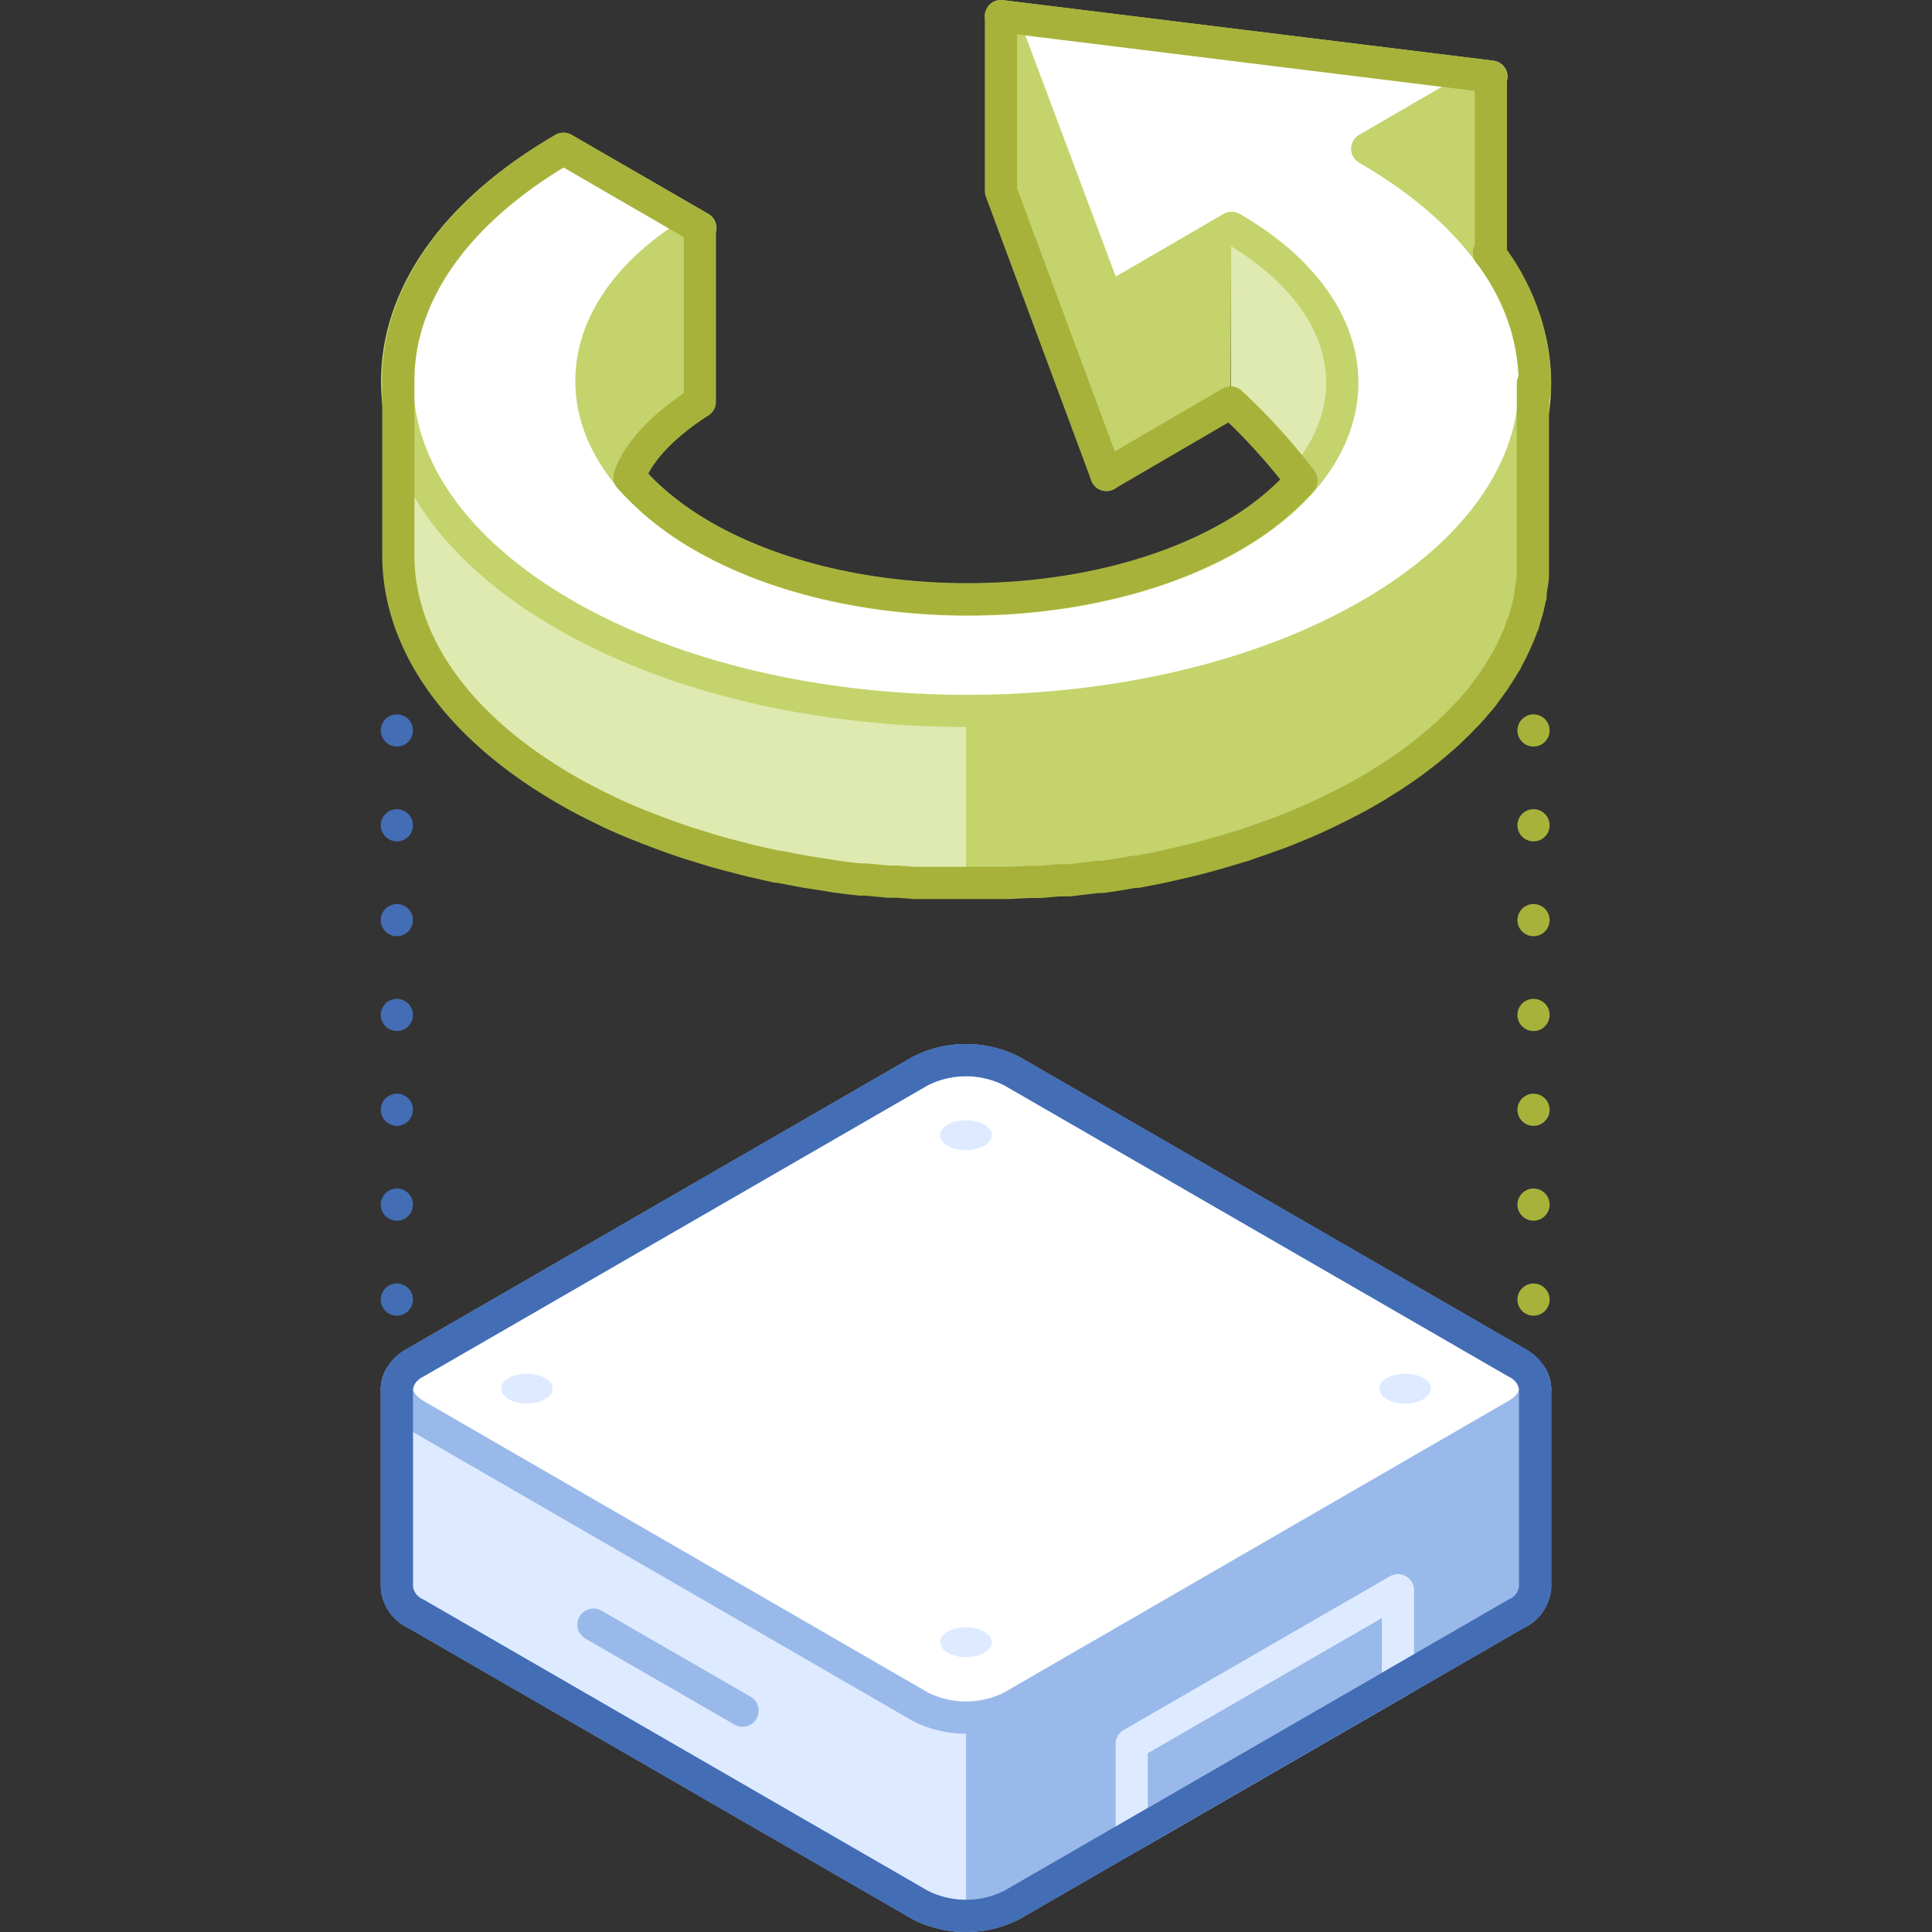 <svg xmlns="http://www.w3.org/2000/svg" xmlns:xlink="http://www.w3.org/1999/xlink" viewBox="0 0 120 120"><rect x="0" y="0" width="120" height="120" fill="#333333" stroke="none"/><defs><style>.cls-1{fill:#c4d36c;}.cls-2{fill:#dfeab0;}.cls-3,.cls-8{fill:#deeaff;}.cls-3,.cls-5{stroke:#98b9ea;}.cls-10,.cls-11,.cls-16,.cls-18,.cls-3,.cls-5,.cls-6,.cls-7,.cls-9{stroke-linecap:round;stroke-linejoin:round;stroke-width:2px;}.cls-4,.cls-6{fill:#98b9ea;}.cls-16,.cls-17,.cls-5{fill:#fff;}.cls-6{stroke:#deeaff;}.cls-10,.cls-11,.cls-18,.cls-19,.cls-7,.cls-9{fill:none;}.cls-11,.cls-7{stroke:#436db5;}.cls-10,.cls-9{stroke:#a7b23b;}.cls-10,.cls-11{stroke-dasharray:0 5.89;}.cls-12{isolation:isolate;}.cls-13{clip-path:url(#clip-path);}.cls-14{clip-path:url(#clip-path-2);}.cls-15{clip-path:url(#clip-path-3);}.cls-16,.cls-18{stroke:#c4d36c;}</style><clipPath id="clip-path"><path class="cls-1" d="M36.64,34.52l0-10.87c0-3.44,2.27-6.88,6.78-9.5l0,10.09C40.18,26.12,36.65,31.08,36.64,34.52Z"/></clipPath><clipPath id="clip-path-2"><path class="cls-2" d="M83.36,23.78l0,10.87c0-3.48-2.29-7-6.89-9.63l0-10.87C81.07,16.81,83.37,20.3,83.36,23.78Z"/></clipPath><clipPath id="clip-path-3"><path class="cls-2" d="M95.35,23.81l0,10.87c0,5.21-3.44,10.4-10.27,14.37-13.75,8-36.13,8-50,0-7-4-10.44-9.3-10.43-14.57l0-10.87c0,5.27,3.47,10.55,10.43,14.57,13.84,8,36.22,8,50,0C91.91,34.21,95.33,29,95.35,23.81Z"/></clipPath></defs><title>agile</title><g id="Layer_2" data-name="Layer 2"><g id="Tech_Concepts" data-name="Tech Concepts"><path class="cls-3" d="M75.65,86.25l-12.8-7.38a6.29,6.29,0,0,0-5.7,0l-12.8,7.38H24.65V98.59a2,2,0,0,0,1.19,1.65l31.31,18.08a6.29,6.29,0,0,0,5.7,0l31.31-18.08a2,2,0,0,0,1.19-1.65V86.25Z"/><path class="cls-4" d="M62.85,118.32l31.31-18.08a2,2,0,0,0,1.19-1.65V86.25H75.65l-12.8-7.38A5.75,5.75,0,0,0,60,78.19V119A5.86,5.86,0,0,0,62.85,118.32Z"/><line class="cls-3" x1="46.12" y1="106.25" x2="36.86" y2="100.91"/><path class="cls-5" d="M94.16,84.61,62.85,66.53a6.29,6.29,0,0,0-5.7,0L25.84,84.61c-1.58.91-1.58,2.38,0,3.29L57.15,106a6.29,6.29,0,0,0,5.7,0L94.16,87.9C95.74,87,95.74,85.52,94.16,84.61Z"/><polygon class="cls-6" points="86.83 104.47 70.29 114.02 70.29 108.32 86.83 98.77 86.83 104.47"/><path class="cls-7" d="M94.16,84.61,62.85,66.53a6.29,6.29,0,0,0-5.7,0L25.84,84.61a2,2,0,0,0-1.19,1.64V98.59a2,2,0,0,0,1.19,1.65l31.31,18.08a6.31,6.31,0,0,0,5.7,0l31.31-18.08a2,2,0,0,0,1.19-1.65V86.25A2,2,0,0,0,94.16,84.61Z"/><ellipse class="cls-8" cx="87.27" cy="86.25" rx="1.6" ry="0.93"/><ellipse class="cls-8" cx="60" cy="102" rx="1.6" ry="0.93"/><ellipse class="cls-8" cx="60" cy="70.51" rx="1.6" ry="0.93"/><ellipse class="cls-8" cx="32.73" cy="86.25" rx="1.6" ry="0.93"/><line class="cls-9" x1="95.25" y1="45.37" x2="95.25" y2="45.37"/><line class="cls-10" x1="95.25" y1="51.26" x2="95.25" y2="77.77"/><line class="cls-9" x1="95.25" y1="80.72" x2="95.25" y2="80.72"/><line class="cls-7" x1="24.65" y1="45.37" x2="24.65" y2="45.37"/><line class="cls-11" x1="24.65" y1="51.26" x2="24.65" y2="77.77"/><line class="cls-7" x1="24.65" y1="80.72" x2="24.65" y2="80.72"/><polygon class="cls-1" points="92.64 4.76 92.6 15.63 84.89 20.11 84.92 9.24 92.64 4.76"/><polygon class="cls-1" points="76.47 14.15 76.44 25.02 68.72 29.5 68.75 18.64 76.47 14.15"/><polygon class="cls-1" points="68.75 18.64 68.72 29.5 62.14 11.87 62.17 1 68.75 18.64"/><g class="cls-12"><path class="cls-1" d="M36.64,34.52l0-10.87c0-3.44,2.27-6.88,6.78-9.5l0,10.09C40.18,26.12,36.65,31.08,36.64,34.52Z"/><g class="cls-13"><g class="cls-12"><path class="cls-1" d="M43.45,14.15l0,10.87-.28.17,0-10.87.28-.17"/><path class="cls-1" d="M43.17,14.32l0,10.87a17.49,17.49,0,0,0-3,2.19l0-10.87a18,18,0,0,1,3-2.19"/><path class="cls-1" d="M40.21,16.51l0,10.87a12.37,12.37,0,0,0-1.45,1.56l0-10.87a12.37,12.37,0,0,1,1.45-1.56"/><path class="cls-1" d="M38.76,18.07l0,10.87a11,11,0,0,0-.94,1.39l0-10.87a11,11,0,0,1,.94-1.39"/><path class="cls-1" d="M37.82,19.46l0,10.87a9.37,9.37,0,0,0-.62,1.33l0-10.87a10.62,10.62,0,0,1,.62-1.33"/><path class="cls-1" d="M37.2,20.79l0,10.87A8.87,8.87,0,0,0,36.79,33l0-10.87a8.87,8.87,0,0,1,.38-1.31"/><path class="cls-1" d="M36.82,22.1l0,10.87a7.64,7.64,0,0,0-.15,1.34l0-10.87a7.64,7.64,0,0,1,.15-1.34"/><path class="cls-1" d="M36.67,23.44l0,10.87v.21l0-10.87v-.21"/></g></g></g><path class="cls-2" d="M83.36,23.78l0,10.87c0-3.48-2.29-7-6.89-9.63l0-10.87C81.07,16.81,83.37,20.3,83.36,23.78Z"/><g class="cls-14"><g class="cls-12"><path class="cls-2" d="M83.36,23.78l0,10.87c0-3.48-2.29-7-6.89-9.63l0-10.87c4.6,2.66,6.9,6.15,6.89,9.63"/></g></g><path class="cls-2" d="M95.35,23.81l0,10.87c0,5.21-3.44,10.4-10.27,14.37-13.75,8-36.13,8-50,0-7-4-10.44-9.3-10.43-14.57l0-10.87c0,5.27,3.47,10.55,10.43,14.57,13.84,8,36.22,8,50,0C91.91,34.21,95.33,29,95.35,23.81Z"/><g class="cls-15"><g class="cls-12"><path class="cls-2" d="M95.35,23.81l0,10.87c0,.11,0,.21,0,.31l0-10.86c0-.11,0-.21,0-.32"/><path class="cls-2" d="M95.34,24.13l0,10.86a12.62,12.62,0,0,1-.23,2l0-10.87a12.63,12.63,0,0,0,.23-2"/><path class="cls-2" d="M95.11,26.15l0,10.87a13.18,13.18,0,0,1-.57,2l0-10.87a12.11,12.11,0,0,0,.57-2"/><path class="cls-2" d="M94.54,28.14l0,10.87a15.2,15.2,0,0,1-.94,2l0-10.87a15.2,15.2,0,0,0,.94-2"/><path class="cls-2" d="M93.6,30.15l0,10.87a18.13,18.13,0,0,1-1.42,2.11l0-10.87a17.32,17.32,0,0,0,1.42-2.11"/><path class="cls-2" d="M92.18,32.26l0,10.87A20.89,20.89,0,0,1,90,45.49l0-10.87a20.07,20.07,0,0,0,2.2-2.36"/><path class="cls-2" d="M90,34.62l0,10.87a26.73,26.73,0,0,1-4.47,3.31l0-10.87A26.73,26.73,0,0,0,90,34.62"/><path class="cls-2" d="M85.51,37.93l0,10.87-.43.25a39.88,39.88,0,0,1-7.74,3.41l0-10.87a39.61,39.61,0,0,0,7.74-3.41l.43-.25"/><path class="cls-2" d="M77.34,41.59l0,10.87a50.7,50.7,0,0,1-6.69,1.66l0-10.87a50.7,50.7,0,0,0,6.69-1.66"/><path class="cls-2" d="M70.65,43.25l0,10.87c-1.48.27-3,.48-4.51.63l0-10.87q2.28-.23,4.5-.63"/><path class="cls-2" d="M66.15,43.88l0,10.87c-1.29.13-2.6.22-3.92.26l0-10.87c1.32,0,2.63-.13,3.93-.26"/><path class="cls-2" d="M62.22,44.14l0,10.87c-1.2,0-2.41.05-3.62,0l0-10.87c1.21,0,2.42,0,3.62,0"/><path class="cls-2" d="M58.6,44.16l0,10.87c-1.16,0-2.32-.09-3.48-.19l0-10.87c1.16.1,2.32.16,3.48.19"/><path class="cls-2" d="M55.12,44l0,10.87c-1.15-.09-2.3-.22-3.44-.38l0-10.87c1.13.16,2.28.29,3.43.38"/><path class="cls-2" d="M51.69,43.59l0,10.87c-1.18-.17-2.35-.37-3.5-.61l0-10.87c1.15.24,2.32.44,3.51.61"/><path class="cls-2" d="M48.18,43l0,10.87c-1.25-.26-2.48-.56-3.68-.91l0-10.86c1.2.34,2.43.64,3.68.9"/><path class="cls-2" d="M44.5,42.08l0,10.86q-2.22-.63-4.29-1.44l0-10.87c1.38.54,2.81,1,4.29,1.45"/><path class="cls-2" d="M40.21,40.63l0,10.87a38.72,38.72,0,0,1-5.1-2.45c-7-4-10.44-9.3-10.43-14.57l0-10.87c0,5.27,3.47,10.55,10.43,14.57a38.72,38.72,0,0,0,5.1,2.45"/></g></g><path class="cls-1" d="M95.28,25c0,.15,0,.31-.06.47s0,.35-.08.52-.06.32-.1.47l-.12.52c0,.15-.09.31-.14.46s-.11.34-.17.52-.11.3-.17.45-.15.36-.23.54a4.39,4.39,0,0,1-.21.44,5.28,5.28,0,0,1-.27.53l-.24.43q-.18.32-.39.63l-.24.38c-.16.23-.33.45-.5.68l-.22.3c-.29.36-.6.71-.92,1.07l-.26.27c-.25.26-.52.53-.8.79l-.39.36-.5.44c-.16.14-.32.28-.49.41l-.55.43-.53.4-.59.42-.57.38-.64.4c-.27.17-.54.34-.82.5-.77.45-1.57.86-2.38,1.26l-.65.3c-.74.34-1.49.67-2.26,1l-.3.12c-.83.31-1.68.6-2.54.87-.6.19-1.21.35-1.82.52-.46.12-.92.26-1.39.37-.64.16-1.3.29-1.95.42l-1.43.29-.6.09c-.81.14-1.62.25-2.44.35l-.72.09c-.95.1-1.91.18-2.87.24l-.53,0c-.64,0-1.29,0-1.94.06H60V55h1.21c.32,0,.64,0,1,0l1,0,.53,0c.81,0,1.61-.1,2.41-.18l.46-.06.72-.08c.82-.1,1.63-.21,2.44-.35l.6-.09.29-.05c.39-.07.76-.17,1.14-.24.66-.13,1.31-.26,1.95-.42.47-.11.93-.25,1.39-.37.61-.17,1.22-.33,1.82-.52l.39-.11c.73-.24,1.44-.49,2.15-.76l.29-.12c.78-.3,1.53-.63,2.27-1l.65-.31c.81-.39,1.61-.8,2.38-1.25l.43-.25.39-.25.64-.4.56-.39c.21-.13.41-.27.6-.41l.53-.4.55-.43.49-.41.5-.44.21-.18.18-.18c.28-.26.54-.53.8-.79.09-.1.18-.18.26-.28.32-.35.63-.7.92-1.06l0,0c.06-.08.11-.17.18-.25.17-.23.34-.45.5-.69l.24-.37q.21-.32.39-.63a1.63,1.63,0,0,1,.11-.17l.13-.26c.09-.17.19-.35.27-.53s.15-.3.21-.44.16-.36.23-.54l.1-.24c0-.07,0-.14.07-.22s.12-.34.17-.51.09-.31.14-.46L95,37.3c0-.09,0-.19.07-.28l0-.19c0-.17.06-.35.08-.53l.06-.46c0-.18,0-.36,0-.53s0-.21,0-.32,0-.2,0-.31l0-10.87c0,.21,0,.42,0,.63S95.3,24.79,95.28,25Z"/><path class="cls-16" d="M92.64,4.76,84.92,9.24c13.84,8,13.91,21,.16,28.94s-36.13,8-50,0S21.2,17.23,35,9.24l8.5,4.91c-9.08,5.28-9,13.84.11,19.13s23.93,5.28,33,0,9-13.85-.11-19.13l-7.72,4.49L62.17,1Z"/><path class="cls-17" d="M94.92,27c0,.08,0,.16-.08.25l.09-.29Z"/><path class="cls-17" d="M95.14,26l-.06.27c0-.11,0-.21.07-.31Z"/><path class="cls-17" d="M95.28,25l0,.28,0-.33Z"/><line class="cls-18" x1="68.75" y1="18.64" x2="68.72" y2="29.5"/><path class="cls-9" d="M95.33,24.27a13.38,13.38,0,0,0-2.85-8.57l.12-.07,0-10.87L62.17,1l0,10.87L68.72,29.5,76.44,25a37.6,37.6,0,0,1,4.4,4.85,17.67,17.67,0,0,1-4.26,3.41c-9.09,5.28-23.87,5.28-33,0a18.39,18.39,0,0,1-4.48-3.6s.44-2.18,4.37-4.7V14.15L35,9.24c-6.85,4-10.27,9.2-10.26,14.42a.43.43,0,0,1,0-.05h0l0,10.87c0,5.27,3.47,10.55,10.43,14.57.75.44,1.53.84,2.32,1.22l.23.12q1.14.54,2.34,1l.21.09.18.06c.61.24,1.23.47,1.86.68l.29.1,1.68.52.28.08.32.09,1.07.28.66.17,1.19.27.44.1.12,0,1.09.21.6.11,1.42.22.27.05h0c.56.08,1.12.15,1.69.21l.38,0,1.32.13h0l.58,0,1.1.08.71,0,1,0h.66c.36,0,.73,0,1.1,0H61l1,0h.19l.49,0,1.18-.06.72,0,1.13-.1.4,0,.28,0,1.76-.21.29,0c.67-.09,1.33-.2,2-.32l.19,0,.52-.1.93-.18.75-.17.9-.21.74-.18.88-.24.73-.21.86-.26.38-.11.26-.1c.52-.17,1-.35,1.54-.54l.32-.11c.59-.23,1.18-.47,1.76-.72l.45-.2c.44-.2.87-.4,1.3-.62.16-.08.33-.15.48-.24.56-.28,1.1-.57,1.63-.88l.43-.25.39-.25.64-.4.56-.38.6-.42.53-.4.55-.43.49-.41.51-.44.2-.18.18-.18c.28-.26.55-.53.8-.8.09-.09.18-.17.26-.26.32-.36.63-.71.92-1.07l0,0c.06-.08.11-.17.18-.25l.5-.69.24-.37q.21-.32.39-.63a1.63,1.63,0,0,1,.11-.17c.05-.09.08-.17.13-.26s.19-.35.27-.53.15-.3.21-.44.16-.36.23-.54l.1-.24c0-.07,0-.14.07-.22s.12-.34.17-.51.09-.31.14-.46L95,37.3c0-.09,0-.19.07-.28l0-.19c0-.17.06-.35.08-.53l.06-.46c0-.18,0-.36,0-.53s0-.21,0-.32,0-.2,0-.31l0-10.87C95.35,24,95.33,24.12,95.33,24.27Z"/><rect class="cls-19" width="120" height="120"/><rect class="cls-19" width="120" height="120"/></g></g></svg>